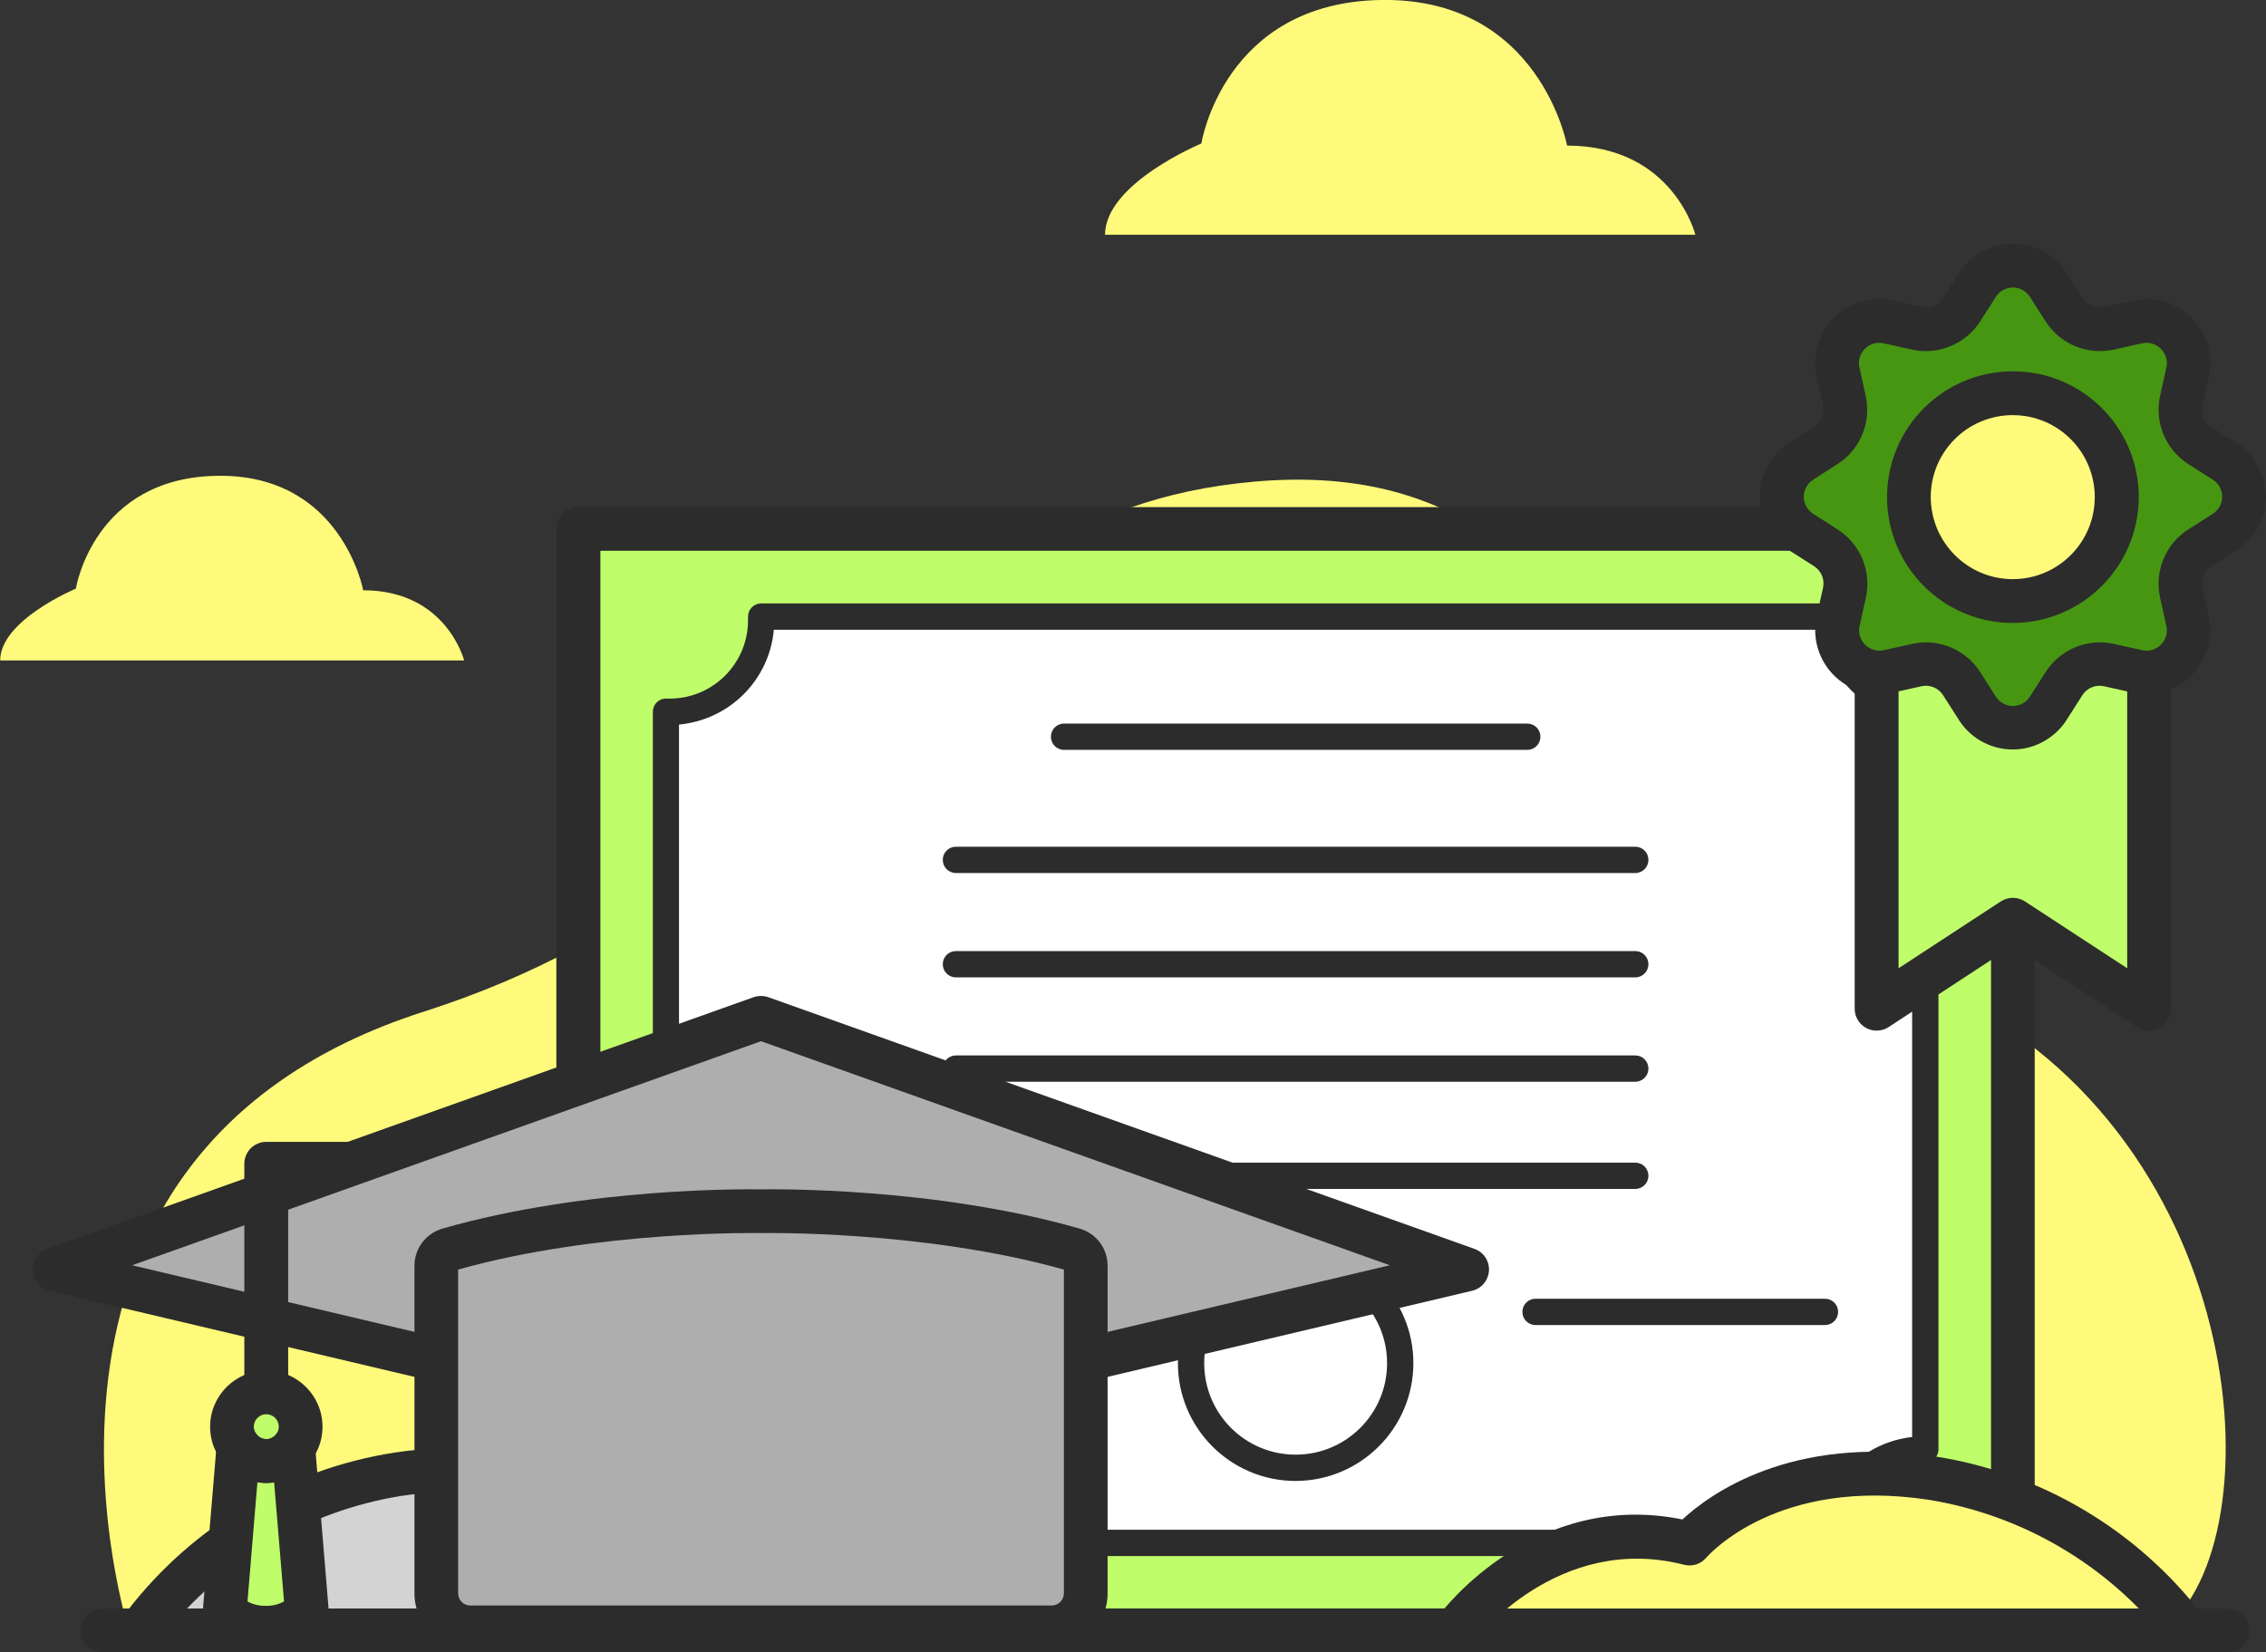 <?xml version="1.0" encoding="utf-8"?>
<!-- Generator: Adobe Illustrator 25.2.1, SVG Export Plug-In . SVG Version: 6.00 Build 0)  -->
<svg version="1.1" id="Laag_1" xmlns="http://www.w3.org/2000/svg" xmlns:xlink="http://www.w3.org/1999/xlink" x="0px" y="0px"
	 viewBox="0 0 139.53 101.76" style="enable-background:new 0 0 139.53 101.76;" xml:space="preserve">
<rect x="0" y="0" width="139.53" height="101.76" fill="#333333" stroke="none"/>
<style type="text/css">
	.st0{enable-background:new    ;}
	.st1{fill:url(#SVGID_1_);}
	.st2{fill:url(#SVGID_2_);}
	.st3{fill:url(#SVGID_3_);}
	.st4{fill:url(#SVGID_4_);}
	.st5{fill:url(#SVGID_5_);}
	.st6{fill:url(#SVGID_6_);}
	.st7{fill:url(#SVGID_7_);}
	.st8{fill:url(#SVGID_8_);}
	.st9{fill:url(#SVGID_9_);}
	.st10{fill:url(#SVGID_10_);}
	.st11{fill:url(#SVGID_11_);}
	.st12{fill:url(#SVGID_12_);}
	.st13{fill:url(#SVGID_13_);}
	.st14{fill:url(#SVGID_14_);}
	.st15{fill:url(#SVGID_15_);}
	.st16{fill:#EBFED1;stroke:#2C2C2C;stroke-width:2;}
	.st17{fill:#A8E533;}
	.st18{fill:#2C2C2C;}
	.st19{fill:#469612;}
	.st20{fill:#FCC4B9;}
	.st21{fill:#EFA89E;}
	.st22{fill:#A1A7B7;}
	.st23{fill:#FFFA7B;}
	.st24{fill:#BFFD6A;}
	.st25{fill:#C9C9C9;}
	.st26{fill:#FFFFFF;}
	.st27{fill:#D6D8ED;}
	.st28{fill:#8B93A0;}
	.st29{fill:#E18F81;}
	.st30{fill:#F96464;}
	.st31{fill:#1C9337;}
	.st32{fill:#147A27;}
	.st33{fill:#6EB42D;}
	.st34{fill:#619B23;}
	.st35{fill:#DBA065;}
	.st36{fill:#C18753;}
	.st37{fill:#FFD243;}
	.st38{fill:#737581;}
	.st39{fill:#EBFED1;}
	.st40{fill:#51545E;}
	.st41{fill:#40434C;}
	.st42{fill:#5E6270;}
	.st43{fill:#892F58;}
	.st44{fill:#231F20;}
	.st45{fill:#CBFD63;}
	.st46{fill:#001B01;}
	.st47{fill:#FFE98D;}
	.st48{fill:#FFD938;}
	.st49{fill:#525252;}
	.st50{fill:#DFE6F2;}
	.st51{fill:#E8A6A0;}
	.st52{fill:#717171;}
	.st53{fill:#21223F;}
	.st54{fill:#D3D5E2;}
	.st55{fill:#DDDDDD;}
	.st56{fill:#C8DDFC;}
	.st57{clip-path:url(#SVGID_17_);}
	.st58{fill:#67E9FF;}
	.st59{fill:#3B1B6D;}
	.st60{fill:#F96262;}
	.st61{fill:#315775;}
	.st62{fill:#DB9561;}
	.st63{fill:#BC7A4D;}
	.st64{clip-path:url(#SVGID_19_);}
	.st65{fill:#4CA934;}
	.st66{fill:#F9F6E5;}
	.st67{fill:#D8D3BC;}
	.st68{fill:#6F6F6D;}
	.st69{fill:#89C433;}
	.st70{fill:#FEFEFE;}
	.st71{fill:#E7E4EA;}
	.st72{fill:#DDD745;}
	.st73{fill:#9ED85B;}
	.st74{fill:#CCCCCA;}
	.st75{fill:#D3D3D3;}
	.st76{fill:#AEAEAE;}
	.st77{fill:#FEFFFF;}
	.st78{fill:#D5CE35;}
	.st79{fill:#EFF1FE;}
	.st80{fill:#BFFD6A;stroke:#2C2C2C;}
	.st81{fill:none;stroke:#2C2C2C;stroke-width:0.695;stroke-linecap:round;stroke-linejoin:round;}
	.st82{fill:#83E700;stroke:#2C2C2C;stroke-width:0.695;stroke-linecap:round;stroke-linejoin:round;}
	.st83{fill:#001B01;stroke:#2C2C2C;}
	.st84{fill:#469612;stroke:#2C2C2C;stroke-width:3;stroke-miterlimit:10;}
	.st85{fill:#7ECE29;}
	.st86{fill:#FFFA7B;stroke:#000000;stroke-width:2.5;}
	.st87{fill:#FFFA7B;stroke:#000000;stroke-width:2;}
</style>
<g id="Group_521" transform="translate(-1021.543 -627.414)">
	<g id="Group_477" transform="translate(1369.415 689.658)">
		<g id="Group_476">
			<path id="Path_2114" class="st23" d="M-325.51-25.89c0,0-1.31-7.15-8.96-7.05c-7.65,0.1-8.73,6.95-8.73,6.95
				s-4.66,1.94-4.66,4.42h28.57C-319.3-21.57-320.38-25.89-325.51-25.89z"/>
		</g>
	</g>
	<g id="Group_479" transform="translate(1379.827 690.037)">
		<g id="Group_478" transform="translate(0 0)">
			<path id="Path_2115" class="st23" d="M-238.7-1.58c-19.37-9.09-19.22-33.42-42.34-31.38S-304.5-9.18-332.18-0.32
				s-18.1,38.35-18.1,38.35h124.8C-217.95,33.2-219.33,7.5-238.7-1.58z"/>
		</g>
	</g>
	<g id="Group_481" transform="translate(1480.067 642.012)">
		<g id="Group_480">
			<path id="Path_2116" class="st23" d="M-362.03-5.63c0,0-1.67-9.1-11.41-8.97c-9.74,0.13-11.11,8.84-11.11,8.84
				s-5.93,2.46-5.93,5.62h36.35C-354.13-0.13-355.49-5.63-362.03-5.63z"/>
		</g>
	</g>
	<g id="Group_484" transform="translate(1382.167 787.03)">
		<g id="Group_482" transform="translate(1.8 2.195)">
			<path id="Path_2117" class="st75" d="M-323.01-66.98c0,0-4.71-5.59-14.94-4.03c-6.15,0.98-11.7,4.26-15.53,9.17h44.74
				C-308.73-61.83-314.3-69.22-323.01-66.98z"/>
		</g>
		<g id="Group_483">
			<path id="Path_2118" class="st18" d="M-335.95-67.48c9.29-1.41,13.54,3.37,13.71,3.57c0.33,0.4,0.86,0.57,1.37,0.44
				c7.7-1.98,12.66,4.38,12.86,4.65l2.15-1.63c-0.24-0.32-5.89-7.66-14.92-5.82c-1.65-1.53-6.68-5.23-15.57-3.88
				c-6.52,1.02-12.4,4.51-16.43,9.74l2.21,1.54C-346.94-63.46-341.72-66.54-335.95-67.48z"/>
		</g>
	</g>
	<g id="Group_516" transform="translate(1372.733 666.418)">
		<g id="Group_498" transform="translate(52.408 26.379)">
			<g id="Group_485" transform="translate(3.905 2.192)">
				<rect id="Rectangle_73" x="-370.83" y="-35" class="st24" width="88.33" height="67.84"/>
			</g>
			<g id="Group_486" transform="translate(10.967 10.968)">
				<path id="Path_2119" class="st26" d="M-373.32-32.52c-0.08,0-0.15,0-0.23-0.01v45.68c0.04,0,0.08,0,0.12,0
					c3.06,0,5.56,2.45,5.63,5.51h66.05c0-0.04,0-0.08,0-0.12c0-3.11,2.52-5.63,5.63-5.63c0.04,0,0.08,0,0.12,0v-45.67
					c-3.11,0-5.63-2.52-5.63-5.63h-66.05c0,0.08,0.01,0.15,0.01,0.23C-367.69-35.03-370.21-32.52-373.32-32.52z"/>
			</g>
			<g id="Group_487">
				<path id="Path_2120" class="st18" d="M-279.66,36.38c0.74,0,1.35-0.6,1.35-1.35c0,0,0,0,0,0V-32.8c0-0.74-0.6-1.35-1.35-1.35
					l0,0h-88.33c-0.74,0-1.35,0.6-1.35,1.35c0,0,0,0,0,0v67.84c0,0.74,0.6,1.35,1.35,1.35l0,0L-279.66,36.38z M-366.63-31.46H-281
					v65.14h-85.63V-31.46z"/>
			</g>
			<g id="Group_488" transform="translate(49.503 21.691)">
				<path id="Path_2121" class="st18" d="M-359.06-40.89c0.45,0,0.81-0.36,0.81-0.81c0-0.45-0.36-0.81-0.81-0.81l0,0h-28.52
					c-0.45,0-0.81,0.36-0.81,0.81c0,0.45,0.36,0.81,0.81,0.81H-359.06z"/>
			</g>
			<g id="Group_491" transform="translate(19.694 79.295)">
				<g id="Group_489">
					<path id="Path_2122" class="st18" d="M-358.29-63.07c0.45,0,0.81-0.36,0.81-0.81c0-0.45-0.36-0.81-0.81-0.81l0,0h-17.82
						c-0.45,0-0.81,0.36-0.81,0.81c0,0.45,0.36,0.81,0.81,0.81H-358.29z"/>
				</g>
				<g id="Group_490" transform="translate(77.03)">
					<path id="Path_2123" class="st18" d="M-387.95-63.07c0.45,0,0.81-0.36,0.81-0.81c0-0.45-0.36-0.81-0.81-0.81h-17.82
						c-0.45,0-0.81,0.36-0.81,0.81c0,0.45,0.36,0.81,0.81,0.81H-387.95z"/>
				</g>
			</g>
			<g id="Group_492" transform="translate(38.684 34.026)">
				<path id="Path_2124" class="st18" d="M-341.59-45.64c0.45,0,0.81-0.36,0.81-0.81c0-0.45-0.36-0.81-0.81-0.81h-41.83
					c-0.45,0-0.81,0.36-0.81,0.81c0,0.45,0.36,0.81,0.81,0.81H-341.59z"/>
			</g>
			<g id="Group_493" transform="translate(38.684 44.473)">
				<path id="Path_2125" class="st18" d="M-341.59-49.66c0.45,0,0.81-0.36,0.81-0.81c0-0.45-0.36-0.81-0.81-0.81h-41.83
					c-0.45,0-0.81,0.36-0.81,0.81c0,0.45,0.36,0.81,0.81,0.81H-341.59z"/>
			</g>
			<g id="Group_494" transform="translate(38.684 54.92)">
				<path id="Path_2126" class="st18" d="M-341.59-53.68c0.45,0,0.81-0.36,0.81-0.81c0-0.45-0.36-0.81-0.81-0.81h-41.83
					c-0.45,0-0.81,0.36-0.81,0.81c0,0.45,0.36,0.81,0.81,0.81H-341.59z"/>
			</g>
			<g id="Group_495" transform="translate(38.684 65.662)">
				<path id="Path_2127" class="st18" d="M-341.59-57.82c0.45,0,0.81-0.36,0.81-0.81c0-0.45-0.36-0.81-0.81-0.81h-41.83
					c-0.45,0-0.81,0.36-0.81,0.81c0,0.45,0.36,0.81,0.81,0.81H-341.59z"/>
			</g>
			<g id="Group_496" transform="translate(9.652 9.652)">
				<path id="Path_2128" class="st18" d="M-372.01-32.01c-0.07,0-0.13,0-0.2,0c-0.45-0.02-0.82,0.33-0.84,0.78c0,0.01,0,0.02,0,0.03
					v45.68c0,0.45,0.36,0.81,0.81,0.81c0.01,0,0.01,0,0.02,0h0.1c2.62,0.01,4.75,2.1,4.82,4.72c0.01,0.44,0.37,0.79,0.81,0.79h66.05
					c0.45,0,0.81-0.36,0.81-0.81c0-0.01,0-0.01,0-0.02v-0.1c0-2.66,2.16-4.82,4.82-4.82h0.1c0.22,0.01,0.43-0.08,0.58-0.23
					c0.15-0.15,0.24-0.36,0.24-0.58v-45.67c0-0.45-0.36-0.81-0.81-0.81c0,0,0,0,0,0c-2.66,0-4.82-2.16-4.82-4.82
					c0-0.45-0.36-0.81-0.81-0.81c0,0,0,0,0,0h-66.05c-0.45,0-0.81,0.36-0.81,0.81c0,0.01,0,0.02,0,0.03c0,0.07,0,0.13,0,0.2
					C-367.19-34.17-369.35-32.01-372.01-32.01z M-365.6-36.25h64.51c0.37,2.91,2.67,5.2,5.58,5.58v44.14c-3,0.33-5.38,2.7-5.71,5.71
					h-64.54c-0.44-2.9-2.76-5.14-5.68-5.47v-44.12C-368.33-30.7-365.88-33.15-365.6-36.25L-365.6-36.25z"/>
			</g>
			<g id="Group_497" transform="translate(62.222 73.958)">
				<path id="Path_2129" class="st18" d="M-378.79-55.38c0-4-3.25-7.25-7.25-7.25c-4,0-7.25,3.25-7.25,7.25s3.25,7.25,7.25,7.25l0,0
					C-382.04-48.14-378.8-51.38-378.79-55.38z M-391.67-55.38c0-3.11,2.52-5.63,5.63-5.63c3.11,0,5.63,2.52,5.63,5.63
					c0,3.11-2.52,5.63-5.63,5.63C-389.15-49.75-391.67-52.27-391.67-55.38L-391.67-55.38z"/>
			</g>
		</g>
		<g id="Group_505" transform="translate(172.895)">
			<g id="Group_499" transform="translate(11.701 37.303)">
				<path id="Path_2130" class="st24" d="M-403.46-38.36h-16.78v24.18l8.39-5.49l8.39,5.49L-403.46-38.36z"/>
			</g>
			<g id="Group_500" transform="translate(9.509 35.111)">
				<path id="Path_2131" class="st18" d="M-417.3-10.86l7.65-5.01l7.65,5.01c0.62,0.41,1.46,0.23,1.87-0.39
					c0.14-0.22,0.22-0.48,0.22-0.74v-24.18c0-0.74-0.6-1.35-1.35-1.35h-16.78c-0.74,0-1.35,0.6-1.35,1.35c0,0,0,0,0,0v24.18
					c0,0.74,0.6,1.35,1.35,1.35C-417.78-10.64-417.52-10.71-417.3-10.86L-417.3-10.86z M-416.69-34.82h14.08v20.34l-6.3-4.12
					c-0.45-0.29-1.03-0.29-1.48,0l-6.3,4.12L-416.69-34.82z"/>
			</g>
			<g id="Group_501" transform="translate(2.192 2.192)">
				<path id="Path_2132" class="st19" d="M-413.85-13.76l-1.38,0.88l-0.14,0.09c-1.21,0.77-1.56,2.38-0.79,3.58
					c0.2,0.32,0.47,0.59,0.79,0.79l0.14,0.09l1.38,0.88c0.92,0.59,1.37,1.68,1.14,2.75l-0.35,1.6l-0.04,0.16
					c-0.31,1.4,0.58,2.79,1.97,3.09c0.37,0.08,0.75,0.08,1.12,0l0.16-0.04l1.6-0.35c1.06-0.24,2.16,0.22,2.75,1.14l0.88,1.38
					l0.09,0.14c0.77,1.21,2.37,1.56,3.58,0.79c0.32-0.2,0.59-0.47,0.79-0.79l0.09-0.14l0.88-1.38c0.59-0.92,1.68-1.37,2.75-1.14
					l1.6,0.35l0.16,0.04c1.4,0.31,2.79-0.57,3.09-1.97c0.08-0.37,0.08-0.75,0-1.12l-0.04-0.16l-0.35-1.6
					c-0.24-1.06,0.22-2.16,1.14-2.75l1.38-0.88l0.14-0.09c1.21-0.77,1.56-2.38,0.79-3.58c-0.2-0.32-0.47-0.59-0.79-0.79l-0.14-0.09
					l-1.38-0.88c-0.92-0.59-1.37-1.68-1.14-2.75l0.35-1.6l0.04-0.16c0.31-1.4-0.57-2.78-1.97-3.09c-0.37-0.08-0.75-0.08-1.12,0
					l-0.16,0.04l-1.6,0.35c-1.06,0.24-2.16-0.22-2.75-1.14l-0.88-1.38l-0.09-0.14c-0.77-1.21-2.37-1.56-3.58-0.79
					c-0.32,0.2-0.59,0.47-0.79,0.79l-0.09,0.14l-0.88,1.38c-0.59,0.92-1.68,1.37-2.75,1.14l-1.6-0.35l-0.16-0.04
					c-1.4-0.31-2.78,0.57-3.09,1.97c-0.08,0.37-0.08,0.75,0,1.12l0.04,0.16l0.35,1.6C-412.47-15.45-412.93-14.35-413.85-13.76z"/>
			</g>
			<g id="Group_502" transform="translate(11.742 11.775)">
				<circle id="Ellipse_54" class="st23" cx="-411.89" cy="-20.16" r="6.4"/>
			</g>
			<g id="Group_503" transform="translate(12.741 12.774)">
				<path id="Path_2133" class="st18" d="M-405.13-21.16c0-4.28-3.47-7.75-7.75-7.75c-4.28,0-7.75,3.47-7.75,7.75
					c0,4.28,3.47,7.75,7.75,7.75l0,0C-408.61-13.42-405.14-16.89-405.13-21.16z M-417.94-21.16c0-2.79,2.26-5.05,5.05-5.05
					c2.79,0,5.05,2.26,5.05,5.05c0,2.79-2.26,5.05-5.05,5.05c0,0,0,0,0,0C-415.67-16.11-417.93-18.37-417.94-21.16z"/>
			</g>
			<g id="Group_504">
				<path id="Path_2134" class="st18" d="M-412.38-12.71l-1.52,0.97c-1.84,1.17-2.38,3.61-1.2,5.44c0.31,0.48,0.72,0.9,1.2,1.2
					l1.52,0.97c0.44,0.28,0.66,0.81,0.55,1.32l-0.39,1.76c-0.47,2.13,0.87,4.23,3,4.7c0.56,0.12,1.14,0.12,1.7,0l1.76-0.39
					c0.51-0.11,1.04,0.11,1.32,0.55l0.97,1.52c1.17,1.84,3.61,2.38,5.44,1.2c0.48-0.31,0.9-0.72,1.2-1.2l0.97-1.52
					c0.28-0.44,0.81-0.66,1.32-0.55l1.76,0.39c2.13,0.47,4.23-0.87,4.7-3c0.12-0.56,0.12-1.14,0-1.7l-0.39-1.76
					c-0.11-0.51,0.11-1.04,0.55-1.32l1.52-0.97c1.84-1.17,2.38-3.61,1.2-5.44c-0.31-0.48-0.72-0.9-1.2-1.2l-1.52-0.97
					c-0.44-0.28-0.66-0.81-0.55-1.32l0.39-1.76c0.47-2.13-0.87-4.23-3-4.7c-0.56-0.12-1.14-0.12-1.7,0l-1.76,0.39
					c-0.51,0.11-1.04-0.11-1.32-0.55l-0.97-1.52c-1.17-1.84-3.61-2.37-5.44-1.2c-0.48,0.31-0.89,0.72-1.2,1.2l-0.97,1.52
					c-0.28,0.44-0.81,0.66-1.32,0.55l-1.76-0.39c-2.13-0.47-4.23,0.87-4.7,3c-0.12,0.56-0.12,1.14,0,1.7l0.39,1.76
					C-411.72-13.51-411.94-12.99-412.38-12.71z M-410.93-10.43c1.39-0.89,2.08-2.56,1.73-4.18l-0.39-1.76
					c-0.15-0.67,0.28-1.34,0.95-1.49c0.18-0.04,0.36-0.04,0.54,0l1.76,0.39c1.62,0.35,3.28-0.34,4.18-1.73l0.97-1.52
					c0.37-0.58,1.14-0.75,1.72-0.38c0.15,0.1,0.28,0.23,0.38,0.38l0.97,1.52c0.89,1.39,2.56,2.08,4.18,1.73l1.76-0.39
					c0.67-0.15,1.34,0.28,1.49,0.95c0.04,0.18,0.04,0.36,0,0.54l-0.39,1.76c-0.35,1.62,0.34,3.28,1.73,4.18l1.52,0.97
					c0.58,0.37,0.75,1.14,0.38,1.72c-0.1,0.15-0.23,0.28-0.38,0.38l0,0l-1.52,0.97c-1.39,0.89-2.08,2.56-1.73,4.18l0.39,1.76
					c0.15,0.67-0.28,1.34-0.95,1.49c-0.18,0.04-0.36,0.04-0.54,0l-1.76-0.39c-1.62-0.35-3.28,0.34-4.18,1.73l-0.97,1.52
					c-0.37,0.58-1.14,0.75-1.72,0.38c-0.15-0.1-0.28-0.23-0.38-0.38l-0.97-1.52c-0.73-1.13-1.98-1.82-3.33-1.82
					c-0.28,0-0.57,0.03-0.84,0.09l-1.76,0.39c-0.67,0.15-1.34-0.28-1.49-0.95c-0.04-0.18-0.04-0.36,0-0.54l0.39-1.76
					c0.35-1.62-0.34-3.28-1.73-4.18l-1.52-0.97c-0.58-0.37-0.75-1.14-0.38-1.72c0.1-0.15,0.23-0.28,0.38-0.38L-410.93-10.43z"/>
			</g>
		</g>
		<g id="Group_515" transform="translate(0 75.353)">
			<g id="Group_506" transform="translate(2.192 2.192)">
				<path id="Path_2135" class="st76" d="M-263.04-38.36l-43.48-15.5l-43.48,15.5l43.48,10.26L-263.04-38.36z"/>
			</g>
			<g id="Group_507">
				<path id="Path_2136" class="st18" d="M-304.64-24.59c0.2,0.05,0.42,0.05,0.62,0l43.48-10.27c0.72-0.17,1.17-0.9,1-1.62
					c-0.1-0.45-0.43-0.81-0.86-0.96l-43.48-15.5c-0.29-0.1-0.61-0.1-0.91,0l-43.48,15.5c-0.7,0.25-1.07,1.02-0.82,1.72
					c0.15,0.43,0.52,0.76,0.96,0.86L-304.64-24.59z M-304.33-50.23l38.72,13.8l-38.72,9.14l-38.72-9.14L-304.33-50.23z"/>
			</g>
			<g id="Group_508" transform="translate(40.371 21.548)">
				<path id="Path_2137" class="st76" d="M-326.8-35.67c1.16,0,2.1-0.94,2.1-2.1v-20.18c0-0.46-0.3-0.86-0.74-0.99
					c-9.02-2.59-19.26-2.37-19.26-2.37s-10.24-0.22-19.26,2.37c-0.44,0.13-0.74,0.53-0.74,0.99v20.18c0,1.16,0.94,2.1,2.1,2.1
					H-326.8z"/>
			</g>
			<g id="Group_509" transform="translate(38.18 19.355)">
				<path id="Path_2138" class="st18" d="M-324.61-32.13c1.9,0,3.44-1.55,3.44-3.45v-20.18c0-1.06-0.7-1.99-1.71-2.28
					c-8.96-2.57-18.9-2.43-19.63-2.42c-0.73-0.01-10.67-0.15-19.63,2.42c-1.01,0.3-1.71,1.23-1.71,2.28v20.18
					c0,1.9,1.54,3.44,3.44,3.45L-324.61-32.13z M-361.16-35.58v-19.94c8.65-2.43,18.52-2.25,18.62-2.25c0.02,0,0.04,0,0.06,0
					c0.1,0,9.97-0.18,18.62,2.25v19.94c0,0.41-0.34,0.75-0.75,0.75h-35.8C-360.82-34.83-361.16-35.16-361.16-35.58L-361.16-35.58z"
					/>
			</g>
			<g id="Group_510" transform="translate(21.155 14.62)">
				<path id="Path_2139" class="st18" d="M-350.91-55.95v-2.7h-5.04c-0.74,0-1.35,0.6-1.35,1.35v14.07h2.7v-12.72H-350.91z"/>
			</g>
			<g id="Group_511" transform="translate(19.91 39.696)">
				<path id="Path_2140" class="st24" d="M-354.7-64.07c1.17,0,2.11-0.95,2.11-2.11s-0.95-2.11-2.11-2.11l0,0l0,0
					c-1.17,0-2.11,0.95-2.11,2.11S-355.87-64.07-354.7-64.07z"/>
			</g>
			<g id="Group_512" transform="translate(19.212 45.126)">
				<path id="Path_2141" class="st24" d="M-354-59.23c2.08-0.07,2.48-1.21,2.48-1.21l-0.82-9.88c-0.7,0.92-2.01,1.1-2.93,0.4
					c-0.17-0.13-0.32-0.29-0.45-0.46h0l-0.83,9.95c0,0,0.4,1.14,2.48,1.21L-354-59.23z"/>
			</g>
			<g id="Group_513" transform="translate(17.718 37.504)">
				<path id="Path_2142" class="st18" d="M-349.05-63.99c0-1.91-1.55-3.46-3.46-3.46s-3.46,1.55-3.46,3.46
					c0,1.91,1.55,3.46,3.46,3.46C-350.6-60.53-349.05-62.08-349.05-63.99z M-353.28-63.99c0-0.42,0.34-0.77,0.77-0.77
					c0.42,0,0.77,0.34,0.77,0.77c0,0.42-0.34,0.77-0.77,0.77l0,0C-352.93-63.23-353.27-63.57-353.28-63.99L-353.28-63.99z"/>
			</g>
			<g id="Group_514" transform="translate(17.02 42.934)">
				<path id="Path_2143" class="st18" d="M-351.92-55.7h0.15c2.92-0.09,3.64-1.9,3.71-2.11c0.06-0.18,0.09-0.37,0.07-0.56
					l-0.82-9.88c-0.06-0.74-0.71-1.29-1.45-1.23c-0.38,0.03-0.72,0.22-0.95,0.52c-0.24,0.33-0.71,0.4-1.04,0.16
					c-0.07-0.05-0.13-0.11-0.18-0.18c-0.44-0.6-1.29-0.74-1.89-0.3c-0.32,0.23-0.52,0.58-0.55,0.97l-0.83,9.95
					c-0.02,0.19,0.01,0.38,0.07,0.56C-355.55-57.6-354.83-55.79-351.92-55.7z M-352.36-66c0.34,0.06,0.69,0.06,1.03,0.01l0.61,7.33
					c-0.34,0.19-0.73,0.28-1.12,0.27h-0.01c-0.39,0.01-0.78-0.08-1.12-0.27L-352.36-66z"/>
			</g>
		</g>
	</g>
	<g id="Group_519" transform="translate(1513.63 787.416)">
		<g id="Group_517" transform="translate(1.75 2.196)">
			<path id="Path_2144" class="st23" d="M-374.86-71.16c-10.23-1.56-14.94,4.03-14.94,4.03c-8.71-2.23-14.27,5.15-14.27,5.15h44.74
				C-363.17-66.9-368.71-70.18-374.86-71.16z"/>
		</g>
		<g id="Group_518">
			<path id="Path_2145" class="st18" d="M-388.39-63.63c0.5,0.13,1.03-0.04,1.36-0.43c0.18-0.2,4.42-4.99,13.71-3.57
				c5.78,0.94,10.99,4.01,14.62,8.61l2.21-1.54c-4.03-5.23-9.91-8.72-16.43-9.74c-8.89-1.35-13.93,2.35-15.57,3.88
				c-9.03-1.84-14.68,5.49-14.92,5.82l2.15,1.62C-401.2-59.04-396.14-65.62-388.39-63.63z"/>
		</g>
	</g>
	<g id="Group_520" transform="translate(1377.472 803.112)">
		<path id="Path_2146" class="st18" d="M-218.78-73.94c0.74,0,1.35-0.6,1.35-1.34c0-0.74-0.6-1.35-1.34-1.35c0,0-0.01,0-0.01,0
			h-130.84c-0.74,0-1.35,0.6-1.35,1.34c0,0.74,0.6,1.35,1.34,1.35c0,0,0.01,0,0.01,0H-218.78z"/>
	</g>
</g>
</svg>
